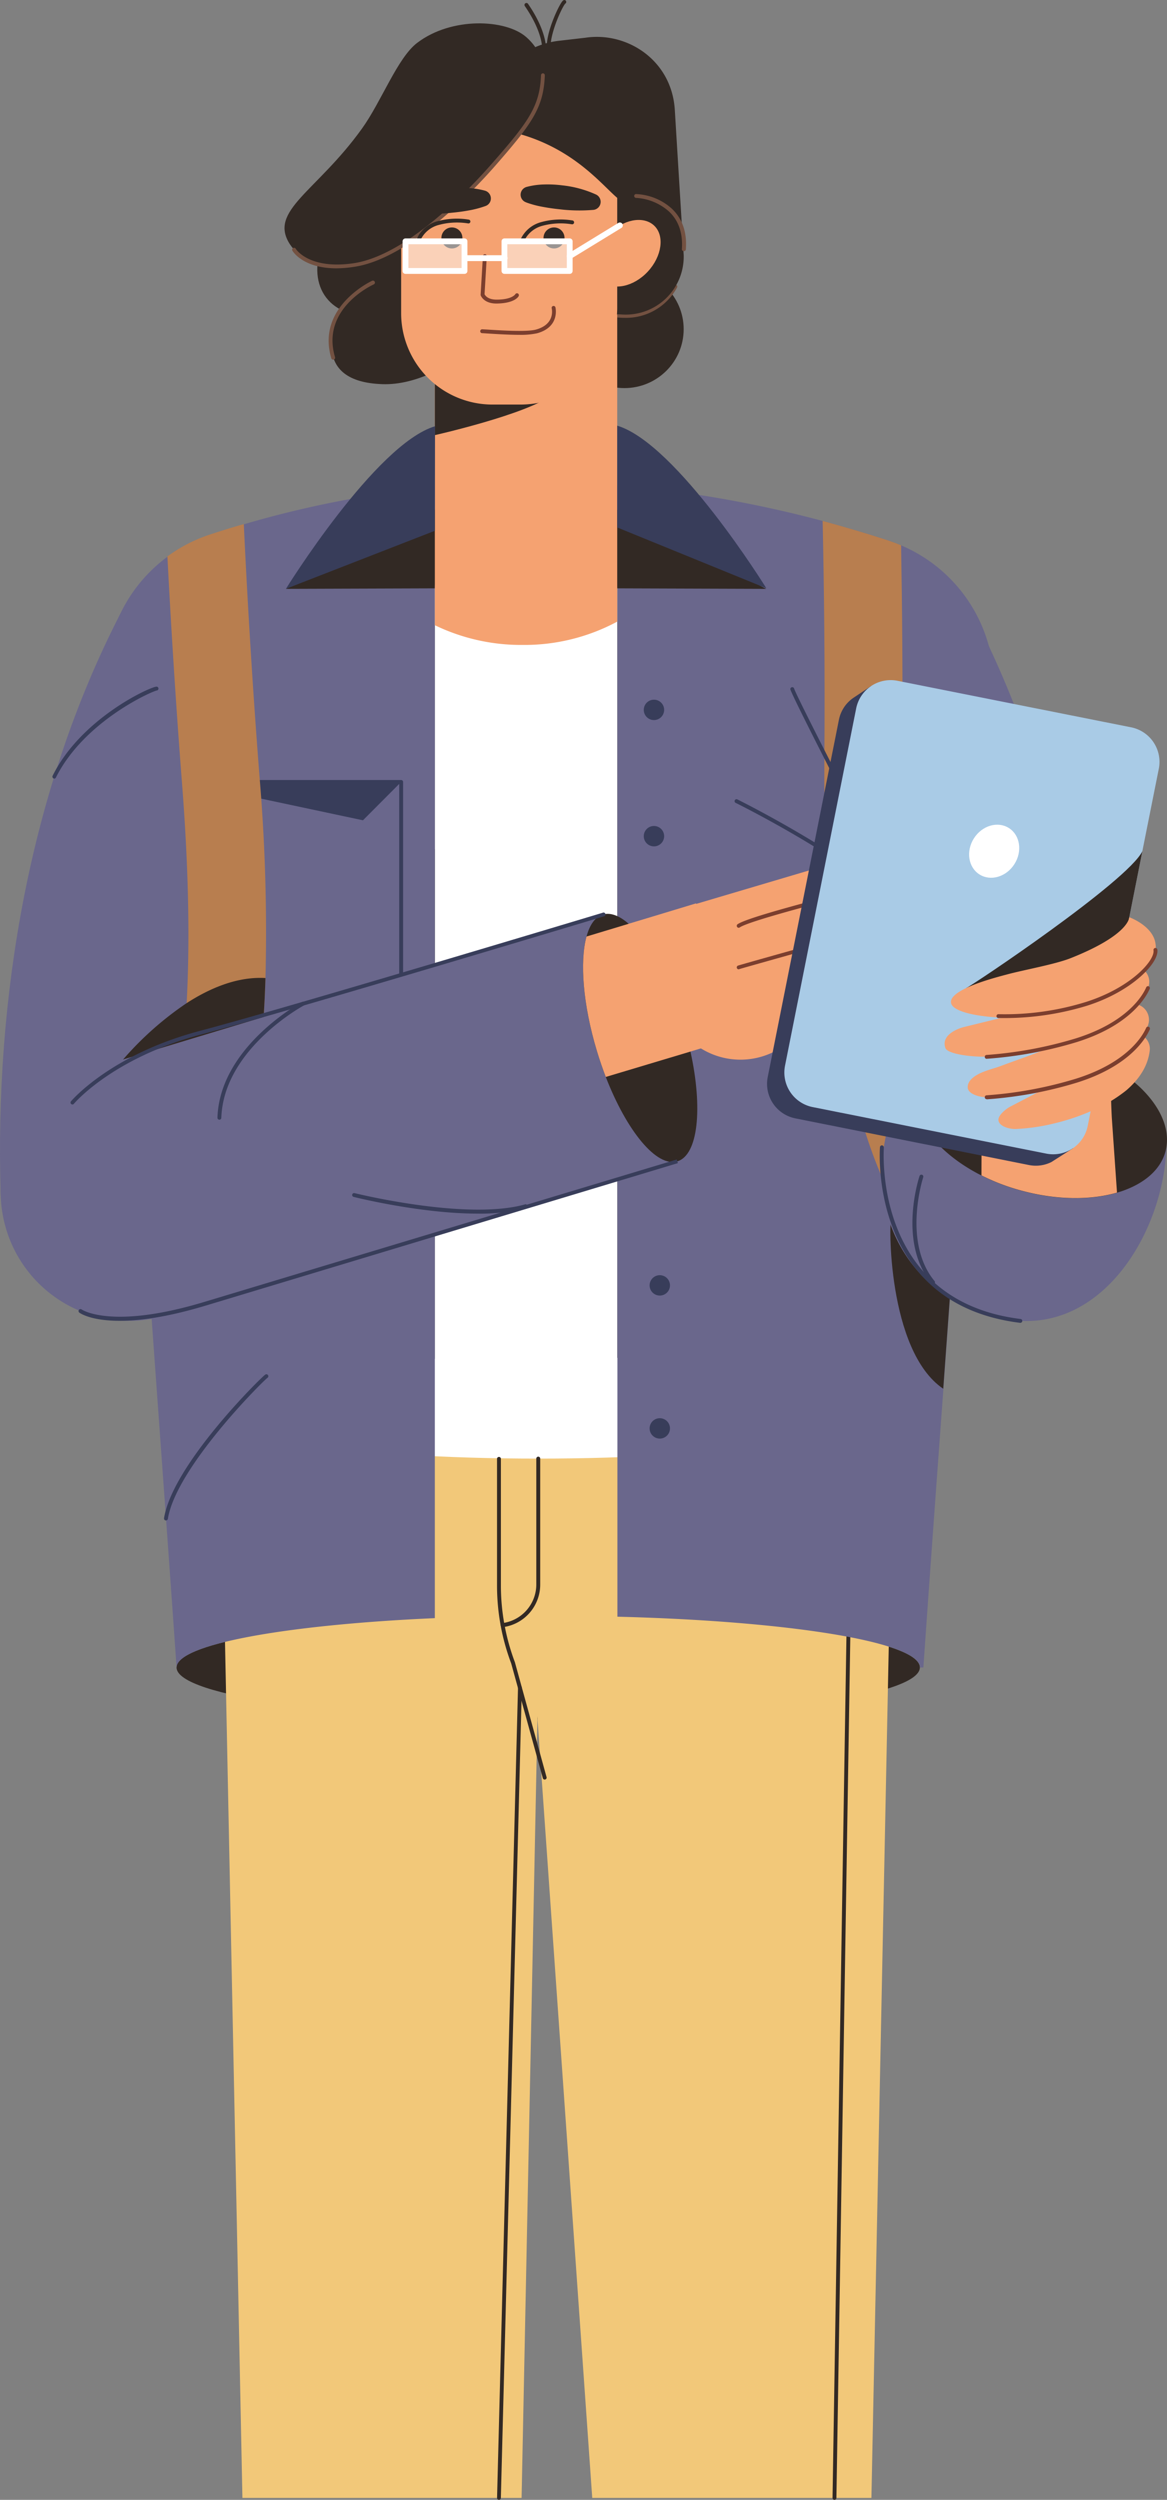 <svg xmlns="http://www.w3.org/2000/svg" viewBox="0 0 322.05 689.4"><rect x="0" y="0" width="322.05" height="689.4" fill="#808080" stroke="none"/><defs><style>.cls-1{fill:#b87e4f;}.cls-2{fill:#322924;}.cls-3{fill:#f2c879;}.cls-11,.cls-4{fill:#fff;}.cls-5{fill:#6a678c;}.cls-6{fill:#383d5a;}.cls-7{fill:#735141;}.cls-8{fill:#f5a271;}.cls-9{fill:#7b3e2e;}.cls-10{fill:#a9cbe6;}.cls-11{opacity:0.5;}</style></defs><g id="Capa_2" data-name="Capa 2"><g id="Capa_1-2" data-name="Capa 1"><path class="cls-1" d="M127.81,268.86,106,283.6l0,0-3,2c-5.16,1.35-13.85-3.51-22-12.15a75.55,75.55,0,0,1-5-5.93,68.62,68.62,0,0,1-8.3-13.8c-3.44-7.73-4.19-14.44-1.59-17.73l2.71-1.83L91.9,218.57Z"/><ellipse class="cls-2" cx="110.02" cy="243.61" rx="13.75" ry="31.54" transform="translate(-133.96 134.42) rotate(-41.58)"/><path class="cls-2" d="M35.47,339.87c-15.11,0-30.67-6.88-31.63-8.39a.67.67,0,0,1,.05-.84.54.54,0,0,1,.76,0,.58.58,0,0,1,.17.37c1.9,2,25.85,11.63,42.23,6.09a.53.53,0,0,1,.68.34.55.55,0,0,1-.34.68A37.46,37.46,0,0,1,35.47,339.87Zm-30.8-8.49Z"/><path class="cls-2" d="M253.85,459.85c0,7.91-45.91,14.31-102.57,14.31s-102.56-6.4-102.56-14.31c0-6.36,29.94-11.78,71.27-13.61,9.86-.45,20.37-.69,31.29-.69q9.78,0,19.05.26C217.89,447,253.85,452.86,253.85,459.85Z"/><polygon class="cls-3" points="143.94 688.87 66.9 688.87 60.53 376.01 150.31 376.01 143.94 688.87"/><polygon class="cls-3" points="240.48 688.87 163.44 688.87 141.43 376.01 246.86 376.01 240.48 688.87"/><path class="cls-4" d="M170.33,374.46V139.82H120V374.73c-38.43,1.8-66.29,7.14-66.29,13.44,0,7.78,42.46,14.08,94.84,14.08s94.83-6.3,94.83-14.08C243.37,381.5,212.19,375.92,170.33,374.46Z"/><path class="cls-2" d="M230.28,689.4h0a.54.54,0,0,1-.53-.54l4.1-253.8a.54.54,0,0,1,.54-.53h0a.54.54,0,0,1,.53.54l-4.1,253.8A.54.54,0,0,1,230.28,689.4Z"/><path class="cls-5" d="M274.24,192.19c-2.21,31.11-5.73,78.65-9.34,127.91-.69,9.22-1.36,18.53-2,27.79l-.25,3.48c-.78,10.66-1.55,21.26-2.3,31.62-2.07,28.18-4,54.78-5.53,76.86h-.92c0-7-36-12.81-83.52-14V162.25H120v284c-41.33,1.83-71.27,7.25-71.27,13.61-1.91-27.45-4.43-62-7-97.82-.73-9.78-1.44-19.64-2.17-29.51-4-54.29-7.93-108.09-10.36-142a42.06,42.06,0,0,1,29-43.14c3.06-1,6.09-1.94,9.16-2.82a286.61,286.61,0,0,1,120.86-8.77A325.68,325.68,0,0,1,227,143.66c5.94,1.62,11.89,3.36,17.87,5.31,1.29.43,2.55.9,3.78,1.42A42.08,42.08,0,0,1,274.24,192.19Z"/><path class="cls-5" d="M68,281.89c-2.73,24.22-2.49,47.67-2,69.18-13-1.89-34.48.38-48.84,3.41C11.57,350.12.29,332.71.19,329.25c-1.68-53.79,7.78-111,33-159.95,25.12,8.54,38.41,15.91,62.61,23.43C78.94,222.22,71.31,252.61,68,281.89Z"/><polygon class="cls-6" points="110.7 215.65 100.16 226.22 50.2 215.6 110.7 215.65"/><path class="cls-6" d="M110.7,282.9H60.53a.54.54,0,0,1-.54-.54V215.65a.54.54,0,0,1,.54-.54H110.7a.54.54,0,0,1,.54.54v66.71A.54.54,0,0,1,110.7,282.9Zm-49.64-1.08h49.11V216.19H61.06Z"/><path class="cls-5" d="M233.71,281.89c2.73,24.22,2.5,47.67,2,69.18,13-1.89,37.8,2.58,52.16,5.61A35.33,35.33,0,0,0,300,339c.34-1.16.64-2.32.86-3.48.21-3.48.56-4.74.67-8.2,1.67-53.79-7.78-109-33-158-25.13,8.54-38.41,15.91-62.61,23.43C222.8,222.22,230.43,252.61,233.71,281.89Z"/><path class="cls-1" d="M264.9,320.1c-.78,10.38-1.53,20.87-2.3,31.27-23.93-18.61-35.73-66.43-35.1-142.2.19-24.82-.09-47.73-.48-65.51,5.94,1.62,11.89,3.36,17.87,5.31,1.29.43,2.55.9,3.78,1.42.3,17,.49,37.44.32,59C248.47,271.4,256.47,303.51,264.9,320.1Z"/><path class="cls-1" d="M73.26,269.72Q72.84,283,71.5,294.59C67.85,326.35,59,348.11,45,359.54A40.8,40.8,0,0,1,41.69,362c-.73-9.78-1.44-19.64-2.17-29.51,4-7.39,7.87-18.72,10.21-36.13.79-5.86,1.42-12.42,1.78-19.75.88-16.25.63-36.3-1.31-61-1.78-22.87-3.09-44.55-4-62.16a42.22,42.22,0,0,1,11.92-6.1c3.06-1,6.09-1.94,9.16-2.82.86,18.27,2.24,42.73,4.32,69.4A510.32,510.32,0,0,1,73.26,269.72Z"/><path class="cls-2" d="M262.85,347.89l-.25,3.48c-.78,10.66-1.55,21.26-2.3,31.62-15.54-10.55-15-46.94-14.34-46.9Z"/><path class="cls-2" d="M73.26,269.72Q72.84,283,71.5,294.59l-21.77,1.8-17.65-1.95a89,89,0,0,1,19.43-17.8C58,272.45,65.57,269.27,73.26,269.72Z"/><polygon class="cls-2" points="78.89 162.4 119.99 162.25 121.42 139.82 78.89 162.4"/><polygon class="cls-2" points="211.43 162.4 170.33 162.25 168.91 139.82 211.43 162.4"/><path class="cls-5" d="M186.94,320.27,46,362.74A35.54,35.54,0,0,1,1.71,339c-.34-1.16-.64-2.32-.86-3.48a34.74,34.74,0,0,1-.66-6.77,34.24,34.24,0,0,1,.19-3.66,35.54,35.54,0,0,1,25.1-30.34L68,281.89l98.42-29.67Z"/><path class="cls-5" d="M321.9,314.85c0,22.44-15.64,50.73-40.32,49.42a40.24,40.24,0,0,1-38.21-40.64c0-22.45,15.09-41.27,36.2-41.27S321.9,314.85,321.9,314.85Z"/><ellipse class="cls-2" cx="172.31" cy="90.78" rx="16.36" ry="16.25"/><path class="cls-7" d="M172.38,87.65a16.63,16.63,0,0,1-3.61-.36.53.53,0,0,1-.38-.65.53.53,0,0,1,.65-.39c.45.11,11.16,2.67,16.9-7.54a.54.54,0,0,1,.93.53A16,16,0,0,1,172.38,87.65Z"/><path class="cls-8" d="M170.33,86.77v84.66a54.09,54.09,0,0,1-26.12,6.43A54.64,54.64,0,0,1,120,172.42V86.77Z"/><path class="cls-2" d="M152.13,109.06C144.89,114.39,120,120,120,120V102.63l6.4-.13Z"/><ellipse class="cls-2" cx="110.71" cy="66.19" rx="26.09" ry="17.09" transform="translate(-17.39 81.23) rotate(-37.57)"/><path class="cls-2" d="M144.18,68.6c2.81,15.9-20.86,38.68-39.54,37.3-18.74-1.08-14.25-16.58-6.27-29.29,8.12-13.61,10.27-20.17,19.1-21.86C125.83,53.17,142.08,53,144.18,68.6Z"/><path class="cls-2" d="M171.83,86.74,132,84.58l1.71-51a23.26,23.26,0,0,1,20.59-22.34l7.22-.83c11.51-1.75,23.92,6.18,24.71,20l2.45,40A16,16,0,0,1,171.83,86.74Z"/><path class="cls-8" d="M170.33,54.57V84.82a26.75,26.75,0,0,1-26.76,26.75h-7.65A25.21,25.21,0,0,1,110.7,86.38V29.71h19c-3.46,2.28-3.48,4.49,5.76,5.65C156,37.94,165.38,50.38,170.33,54.57Z"/><path class="cls-8" d="M167.85,64.75c-3.95,4.24-4.71,10-1.7,12.76s8.66,1.64,12.61-2.6,4.71-10,1.7-12.75S171.8,60.51,167.85,64.75Z"/><path class="cls-2" d="M99.87,35.49C87.34,52.93,74,58.1,80,67.36c5,7.69,21.85,9.77,41.65-7.74,23.53-20.8,35.51-39,23.53-49.43-5.65-4.91-20.5-5.6-30,1.59C109.73,15.84,105.27,28,99.87,35.49Z"/><path class="cls-2" d="M186.94,320.27C181.22,322,173,312,167.17,297c-.86-2.28-1.7-4.69-2.45-7.18-3.85-12.77-4.75-24.63-2.86-31.55.88-3.27,2.41-5.42,4.51-6.06s4.58.32,7.12,2.55c5.41,4.69,11.26,15.07,15.13,27.84.75,2.49,1.39,4.94,1.91,7.33C194,305.61,192.66,318.53,186.94,320.27Z"/><path class="cls-2" d="M321.62,317.58c-1.4,5.12-5.94,8.88-12.28,11-.36.1-.73.23-1.09.34-7.29,2.11-16.68,2.09-26.4-.56a57,57,0,0,1-11-4.19c-.58-.28-1.14-.58-1.68-.88-11.62-6.41-18.44-16-16.14-24.35,1.81-6.67,9-11.07,18.55-12.38.65-.09,1.31-.17,2-.24a55,55,0,0,1,19.19,1.87,56.32,56.32,0,0,1,13.72,5.68,43.55,43.55,0,0,1,8.14,6C320.39,305.38,323.18,311.76,321.62,317.58Z"/><path class="cls-8" d="M308.25,328.89c-7.29,2.11-16.68,2.09-26.4-.56a57,57,0,0,1-11-4.19c0-5.95.06-21.9,1.08-29.17a76.4,76.4,0,0,1,1.65-8.68c2.24-8.55,4.73-8.55,4.73-8.55l29,1.18s-.77,4.36-.79,14.92c0,3.91,0,8.7.3,14.42Z"/><path class="cls-6" d="M120.05,117.55,120,146.38l-41.09,16S103.63,122.46,120.05,117.55Z"/><path class="cls-6" d="M170.33,117.39v28.07l41.16,16.78S186.75,122.3,170.33,117.39Z"/><path class="cls-6" d="M250.19,252.59a.56.56,0,0,1-.4-.17c-13.54-14.53-46.45-30.87-46.77-31a.54.54,0,0,1-.25-.72.54.54,0,0,1,.72-.24c.31.15,29.8,14.79,44.61,28.77-6.4-12.34-29.27-56.53-30-59.15a.54.54,0,0,1,1-.31c.68,2.32,20.95,41.61,31.57,62.06a.53.53,0,0,1-.16.69A.63.63,0,0,1,250.19,252.59Z"/><path class="cls-8" d="M203.25,286.12,190.53,290,167.17,297c-.86-2.28-1.7-4.69-2.45-7.18-3.85-12.77-4.75-24.63-2.86-31.55l11.63-3.51,18.59-5.63Z"/><path class="cls-8" d="M239.33,270.9,216.88,288a20.69,20.69,0,0,1-31.24-7.6L173.5,254.79l62.56-18.53Z"/><path class="cls-9" d="M203.86,267.32a.55.55,0,0,1-.52-.37.54.54,0,0,1,.35-.67c.75-.25,24.16-6.84,29.47-8.25a.54.54,0,1,1,.28,1c-5,1.33-28.71,8-29.42,8.23A.44.44,0,0,1,203.86,267.32Z"/><path class="cls-9" d="M203.86,255.86a.52.52,0,0,1-.45-.24.53.53,0,0,1,.14-.74c2.46-1.68,17.24-5.61,30.89-9.17,3.37-.88,6-1.57,6.71-1.79a.54.54,0,0,1,.67.35.52.52,0,0,1-.34.67c-.7.23-3.25.89-6.77,1.81-9.8,2.55-28,7.3-30.55,9A.51.51,0,0,1,203.86,255.86Z"/><path class="cls-6" d="M315,215.16a9.73,9.73,0,0,0-7.63-11.43l-64.47-12.84a9.45,9.45,0,0,0-2.75-.11l.28-1.62-5,3.34h0a9.59,9.59,0,0,0-3.92,6L211.87,297a9.7,9.7,0,0,0,7.62,11.42L284,321.3a9.69,9.69,0,0,0,6.13-.82l6-3.83-1.29-1.12a10.28,10.28,0,0,0,.56-1.86Z"/><path class="cls-10" d="M319.79,212l-4.54,22.72v0l-4.72,23.79-10.36,52a9.72,9.72,0,0,1-11.44,7.63l-64.46-12.83a9.72,9.72,0,0,1-7.63-11.43l19.63-98.5a9.71,9.71,0,0,1,11.43-7.63l64.46,12.83A9.72,9.72,0,0,1,319.79,212Z"/><path class="cls-4" d="M279.94,238.31c-2.25,3.53-6.57,4.8-9.66,2.83s-3.76-6.42-1.51-9.95,6.57-4.8,9.66-2.83S282.19,234.78,279.94,238.31Z"/><path class="cls-2" d="M315.25,234.75l-4.72,23.79-8.8,7.5-35.2,6.5C268.44,271.7,311.26,243,315.25,234.75Z"/><path class="cls-8" d="M278.09,268.68c4.38-1.18,13.1-2.75,17.32-4.42,16.37-6.48,16.22-11.31,16.22-11.31s6.67,2.37,7.26,7.4a4.89,4.89,0,0,1,0,1.53,15.07,15.07,0,0,1-4.52,7.58,24.11,24.11,0,0,1-6.23,4.23,73.16,73.16,0,0,1-13,4.43A98.59,98.59,0,0,1,282,280.38a44.37,44.37,0,0,1-10.55-.15c-2.22-.26-8.69-1.29-9-3.71C261.91,272.72,275.53,269.37,278.09,268.68Z"/><path class="cls-8" d="M265.81,283.28l11.1-2.72c4.09-1.28,8.13-2.6,12.08-4a104.64,104.64,0,0,0,11.24-4.65c3.53-1.67,6.65-3.18,9.38-4.39l1.52-.68a4.28,4.28,0,0,1,5.86,5.08,16.22,16.22,0,0,1-4.78,7.3,26.13,26.13,0,0,1-6.35,4.25,75.18,75.18,0,0,1-13.32,4.71,109.33,109.33,0,0,1-13.38,2.61c-7.7,1.46-17.57.19-18.26-1.75C259.43,284.9,265.81,283.28,265.81,283.28Z"/><path class="cls-8" d="M271.36,295.6c1.7-.68,3.51-1.13,4.6-1.54,5.43-2.05,11-3.81,16.24-6.28a68.5,68.5,0,0,0,9.28-5c2.86-1.81,5.45-3.43,8.32-5l.71-.39a4.41,4.41,0,0,1,6.29,5.38c-1.72,4.66-5.33,7.89-9,10.2a57.15,57.15,0,0,1-11.5,5.26,78.83,78.83,0,0,1-11.8,3.08,73.8,73.8,0,0,1-12,1.29c-1.94.05-5.41-.8-5.45-2.74S269.08,296.5,271.36,295.6Z"/><path class="cls-8" d="M287.56,300.63c2.87-1.48,5.65-3,8.3-4.59,1.33-.79,2.6-1.58,3.84-2.41s2.37-1.71,3.43-2.54l6.19-4.56,1.06-.78a4.36,4.36,0,0,1,6.09.93,4.31,4.31,0,0,1,.81,3.09c-.56,4.74-3.47,8.34-6.42,10.89a40.33,40.33,0,0,1-9.74,5.75,60.53,60.53,0,0,1-10.18,3.4,54.91,54.91,0,0,1-10.54,1.54c-1.8.08-4.8-.72-4.87-2.52-.06-1.3,2.14-3.06,3.23-3.63Z"/><path class="cls-7" d="M92.87,74c-9.23,0-12.05-4.64-12.18-4.87a.53.53,0,0,1,.19-.73.54.54,0,0,1,.73.19c0,.06,3.62,5.83,16,4,14.63-2.21,31.61-20,38.22-27.57,9.92-11.31,13.15-15.69,13.47-24.29a.53.53,0,0,1,.54-.51h0a.53.53,0,0,1,.51.55c-.33,9-3.63,13.43-13.73,25C130,53.3,112.78,71.32,97.8,73.58A33.69,33.69,0,0,1,92.87,74Z"/><path class="cls-7" d="M188.67,69.27h0a.54.54,0,0,1-.5-.58c.31-4.35-.88-7.83-3.54-10.35a14.94,14.94,0,0,0-9-3.76.55.55,0,0,1-.61-.46.52.52,0,0,1,.44-.6,15.66,15.66,0,0,1,9.81,3.91c3,2.75,4.36,6.57,4,11.34A.54.54,0,0,1,188.67,69.27Z"/><path class="cls-7" d="M91.94,99.18a.53.53,0,0,1-.51-.38C87.2,84.62,102.54,77.5,102.7,77.43a.54.54,0,1,1,.44,1c-.6.27-14.64,6.81-10.68,20.08a.54.54,0,0,1-.36.67A.44.44,0,0,1,91.94,99.18Z"/><path class="cls-2" d="M145.25,51.57a20.45,20.45,0,0,1,5-.7,31.34,31.34,0,0,1,4.85.24,30.26,30.26,0,0,1,9.39,2.54,2.23,2.23,0,0,1-.72,4.23h0a45.78,45.78,0,0,1-9.38-.17c-1.53-.16-3.06-.37-4.58-.66a27.07,27.07,0,0,1-4.5-1.19l-.21-.09a2.22,2.22,0,0,1-1.28-2.87A2.26,2.26,0,0,1,145.25,51.57Z"/><path class="cls-2" d="M133.77,56.89a27.12,27.12,0,0,1-4.51,1.16c-1.52.28-3,.47-4.59.62a45.86,45.86,0,0,1-9.38.08h0a2.23,2.23,0,0,1-.68-4.24A30.31,30.31,0,0,1,124,52.05a31.34,31.34,0,0,1,4.85-.19,20.54,20.54,0,0,1,5,.73,2.23,2.23,0,0,1,1.53,2.75A2.21,2.21,0,0,1,134,56.81Z"/><path class="cls-2" d="M115.51,66.57a.59.59,0,0,1-.22,0,.53.53,0,0,1-.27-.7A8.69,8.69,0,0,1,120.79,61a20.08,20.08,0,0,1,8.47-.45.55.55,0,0,1,.55.54.53.53,0,0,1-.53.53h-.06a19.18,19.18,0,0,0-8.12.41,7.69,7.69,0,0,0-5.1,4.26A.53.53,0,0,1,115.51,66.57Z"/><path class="cls-2" d="M144.13,66.8a.54.54,0,0,1-.22,0,.55.55,0,0,1-.28-.71,8.69,8.69,0,0,1,5.78-4.85,20.07,20.07,0,0,1,8.47-.46.55.55,0,0,1,.55.54.53.53,0,0,1-.53.54h-.06a19.2,19.2,0,0,0-8.12.4,7.69,7.69,0,0,0-5.1,4.26A.54.54,0,0,1,144.13,66.8Z"/><path class="cls-9" d="M137,83.71c-3.58,0-4.33-2.22-4.36-2.31a.64.64,0,0,1,0-.2l.63-10.59a.53.53,0,0,1,.57-.51.54.54,0,0,1,.5.57l-.62,10.47c.15.32.88,1.49,3.31,1.49h0c4.26,0,5.15-1.46,5.16-1.47a.55.55,0,0,1,.73-.22.54.54,0,0,1,.22.71c-.1.21-1.16,2-6.11,2.06Z"/><path class="cls-9" d="M143.37,92.34c-3.2,0-6.93-.25-9-.38l-1.23-.08a.54.54,0,1,1,0-1.07l1.3.07c3,.2,11,.73,13.5,0,5.33-1.49,4.35-5.66,4.31-5.84a.53.53,0,0,1,.38-.65.54.54,0,0,1,.66.39c0,.05,1.3,5.36-5.06,7.13A21.31,21.31,0,0,1,143.37,92.34Z"/><path class="cls-6" d="M20,304.6a.54.54,0,0,1-.42-.87c.11-.13,10.89-12.91,35.64-19.45,24.57-6.5,110.18-32.29,111.05-32.55a.54.54,0,1,1,.31,1c-.87.26-86.5,26.06-111.09,32.56-24.42,6.46-35,19-35.08,19.09A.52.52,0,0,1,20,304.6Z"/><path class="cls-6" d="M33,364.25c-7.88,0-10.85-2.08-11.05-2.22a.54.54,0,1,1,.63-.87h0c.08,0,8.19,5.6,33.74-2.1l130.44-39.3.31,1L56.65,360.09C46,363.29,38.39,364.25,33,364.25Z"/><path class="cls-6" d="M281.58,364.81h-.06c-41.93-5.18-38.72-48-38.68-48.45a.53.53,0,0,1,.58-.49.55.55,0,0,1,.49.58c0,.42-3.15,42.24,37.74,47.3a.54.54,0,0,1,.47.59A.55.55,0,0,1,281.58,364.81Z"/><path class="cls-6" d="M183.28,195.77a2.81,2.81,0,1,1-2.81-2.81A2.81,2.81,0,0,1,183.28,195.77Z"/><path class="cls-6" d="M183.28,230.61a2.81,2.81,0,1,1-2.81-2.82A2.81,2.81,0,0,1,183.28,230.61Z"/><path class="cls-6" d="M184.89,354.48a2.81,2.81,0,1,1-2.81-2.81A2.81,2.81,0,0,1,184.89,354.48Z"/><path class="cls-6" d="M184.89,393.92a2.81,2.81,0,1,1-2.81-2.81A2.81,2.81,0,0,1,184.89,393.92Z"/><circle class="cls-2" cx="124.71" cy="65.62" r="2.9"/><circle class="cls-2" cx="152.89" cy="65.62" r="2.9"/><path class="cls-2" d="M150.32,490.77a.53.53,0,0,1-.52-.39l-8.73-31.65a60.88,60.88,0,0,1-3.91-21.53V402.25a.54.54,0,0,1,1.07,0V437.2a60,60,0,0,0,3.86,21.2l8.74,31.69a.54.54,0,0,1-.37.66Z"/><path class="cls-2" d="M138.71,448.69a.53.53,0,0,1-.53-.47.54.54,0,0,1,.46-.6A10.75,10.75,0,0,0,148,437V402.25a.54.54,0,0,1,.54-.54.54.54,0,0,1,.54.54V437a11.84,11.84,0,0,1-10.29,11.73Z"/><path class="cls-9" d="M277.41,280.76c-1.2,0-1.89,0-1.91,0a.54.54,0,0,1-.51-.57.53.53,0,0,1,.57-.5,75.52,75.52,0,0,0,24.05-3.35c12.47-3.94,19.2-11.51,18.71-14.33a.54.54,0,0,1,1.06-.18c.62,3.54-6.82,11.55-19.45,15.54A77.74,77.74,0,0,1,277.41,280.76Z"/><path class="cls-9" d="M272.3,292a.53.53,0,0,1-.54-.51.52.52,0,0,1,.51-.56,112,112,0,0,0,24.73-4.6c14.23-4.5,18.37-11.89,19.3-14A.53.53,0,0,1,317,272a.53.53,0,0,1,.28.7c-1,2.26-5.3,10-20,14.64a112.67,112.67,0,0,1-25,4.65Z"/><path class="cls-9" d="M272.3,303.13a.53.53,0,0,1-.54-.51.52.52,0,0,1,.51-.56,111.3,111.3,0,0,0,24.73-4.6c14.23-4.49,18.37-11.88,19.3-14a.54.54,0,0,1,1,.43c-1,2.26-5.3,10-20,14.64a111.63,111.63,0,0,1-25,4.64Z"/><path class="cls-6" d="M60.53,308.79h0a.54.54,0,0,1-.52-.56c.63-19.6,23.1-31.77,23.32-31.89a.54.54,0,0,1,.73.23.53.53,0,0,1-.22.72c-.22.12-22.15,12-22.76,31A.53.53,0,0,1,60.53,308.79Z"/><path class="cls-6" d="M131.83,334.69c-15.6,0-33.27-4.37-34.24-4.61a.54.54,0,0,1-.39-.65.53.53,0,0,1,.65-.39c.31.07,31.08,7.68,47.16,3.07a.54.54,0,0,1,.3,1A50.2,50.2,0,0,1,131.83,334.69Z"/><path class="cls-6" d="M257.49,354.17a.53.53,0,0,1-.41-.2c-9.29-11.21-3.56-28.91-3.32-29.66a.55.55,0,0,1,.68-.34.54.54,0,0,1,.34.68c-.06.18-5.78,17.89,3.12,28.64a.53.53,0,0,1-.07.75A.5.5,0,0,1,257.49,354.17Z"/><path class="cls-6" d="M45.8,419.3h-.09a.54.54,0,0,1-.44-.62c2.37-14.7,26.33-38.39,27.87-39.54a.54.54,0,1,1,.64.86c-1.45,1.09-25.18,24.75-27.45,38.85A.53.53,0,0,1,45.8,419.3Z"/><path class="cls-6" d="M15,214.73a.53.53,0,0,1-.24-.06.54.54,0,0,1-.24-.72C22.28,198.27,41,189.6,43.14,189.36a.54.54,0,0,1,.59.48.54.54,0,0,1-.47.59c-1.1.12-20,8.35-27.83,24A.53.53,0,0,1,15,214.73Z"/><path class="cls-2" d="M150,16.82l-.11,0a.53.53,0,0,1-.42-.63c1.08-5.21-2.39-11.26-4.56-14.4l-.11-.17a.54.54,0,0,1,.9-.59l.1.15c2.26,3.28,5.88,9.62,4.72,15.23A.53.53,0,0,1,150,16.82Z"/><path class="cls-2" d="M151.91,15.66a.54.54,0,0,1-.47-.26c-1.91-3.31,1.64-11.53,3.15-14.15.61-1.06.87-1.25,1.2-1.25A.54.54,0,0,1,156,1c-1,1-5.42,10.76-3.64,13.83a.54.54,0,0,1-.19.73A.54.54,0,0,1,151.91,15.66Z"/><path class="cls-2" d="M137.69,689.4h0a.53.53,0,0,1-.52-.55l5.78-223.42a.54.54,0,0,1,.54-.52h0a.53.53,0,0,1,.52.55l-5.79,223.42A.54.54,0,0,1,137.69,689.4Z"/><rect class="cls-11" x="139.18" y="66.55" width="18.03" height="8.17"/><path class="cls-4" d="M157.21,75.53h-18a.8.8,0,0,1-.8-.8V66.55a.8.8,0,0,1,.8-.8h18a.8.8,0,0,1,.81.8v8.18A.8.8,0,0,1,157.21,75.53ZM140,73.92h16.42V67.36H140Z"/><rect class="cls-11" x="111.91" y="66.55" width="16.28" height="8.17"/><path class="cls-4" d="M128.19,75.53H111.91a.8.8,0,0,1-.81-.8V66.55a.8.8,0,0,1,.81-.8h16.28a.8.8,0,0,1,.8.8v8.18A.8.8,0,0,1,128.19,75.53Zm-15.48-1.61h14.67V67.36H112.71Z"/><path class="cls-4" d="M139.18,72H128.77a.81.81,0,1,1,0-1.61h10.41a.81.81,0,1,1,0,1.61Z"/><path class="cls-4" d="M157.21,70.64,171,62.2Z"/><path class="cls-4" d="M157.21,71.45a.79.79,0,0,1-.68-.39.81.81,0,0,1,.26-1.11l13.8-8.44a.81.81,0,1,1,.84,1.38l-13.8,8.44A.79.79,0,0,1,157.21,71.45Z"/></g></g></svg>